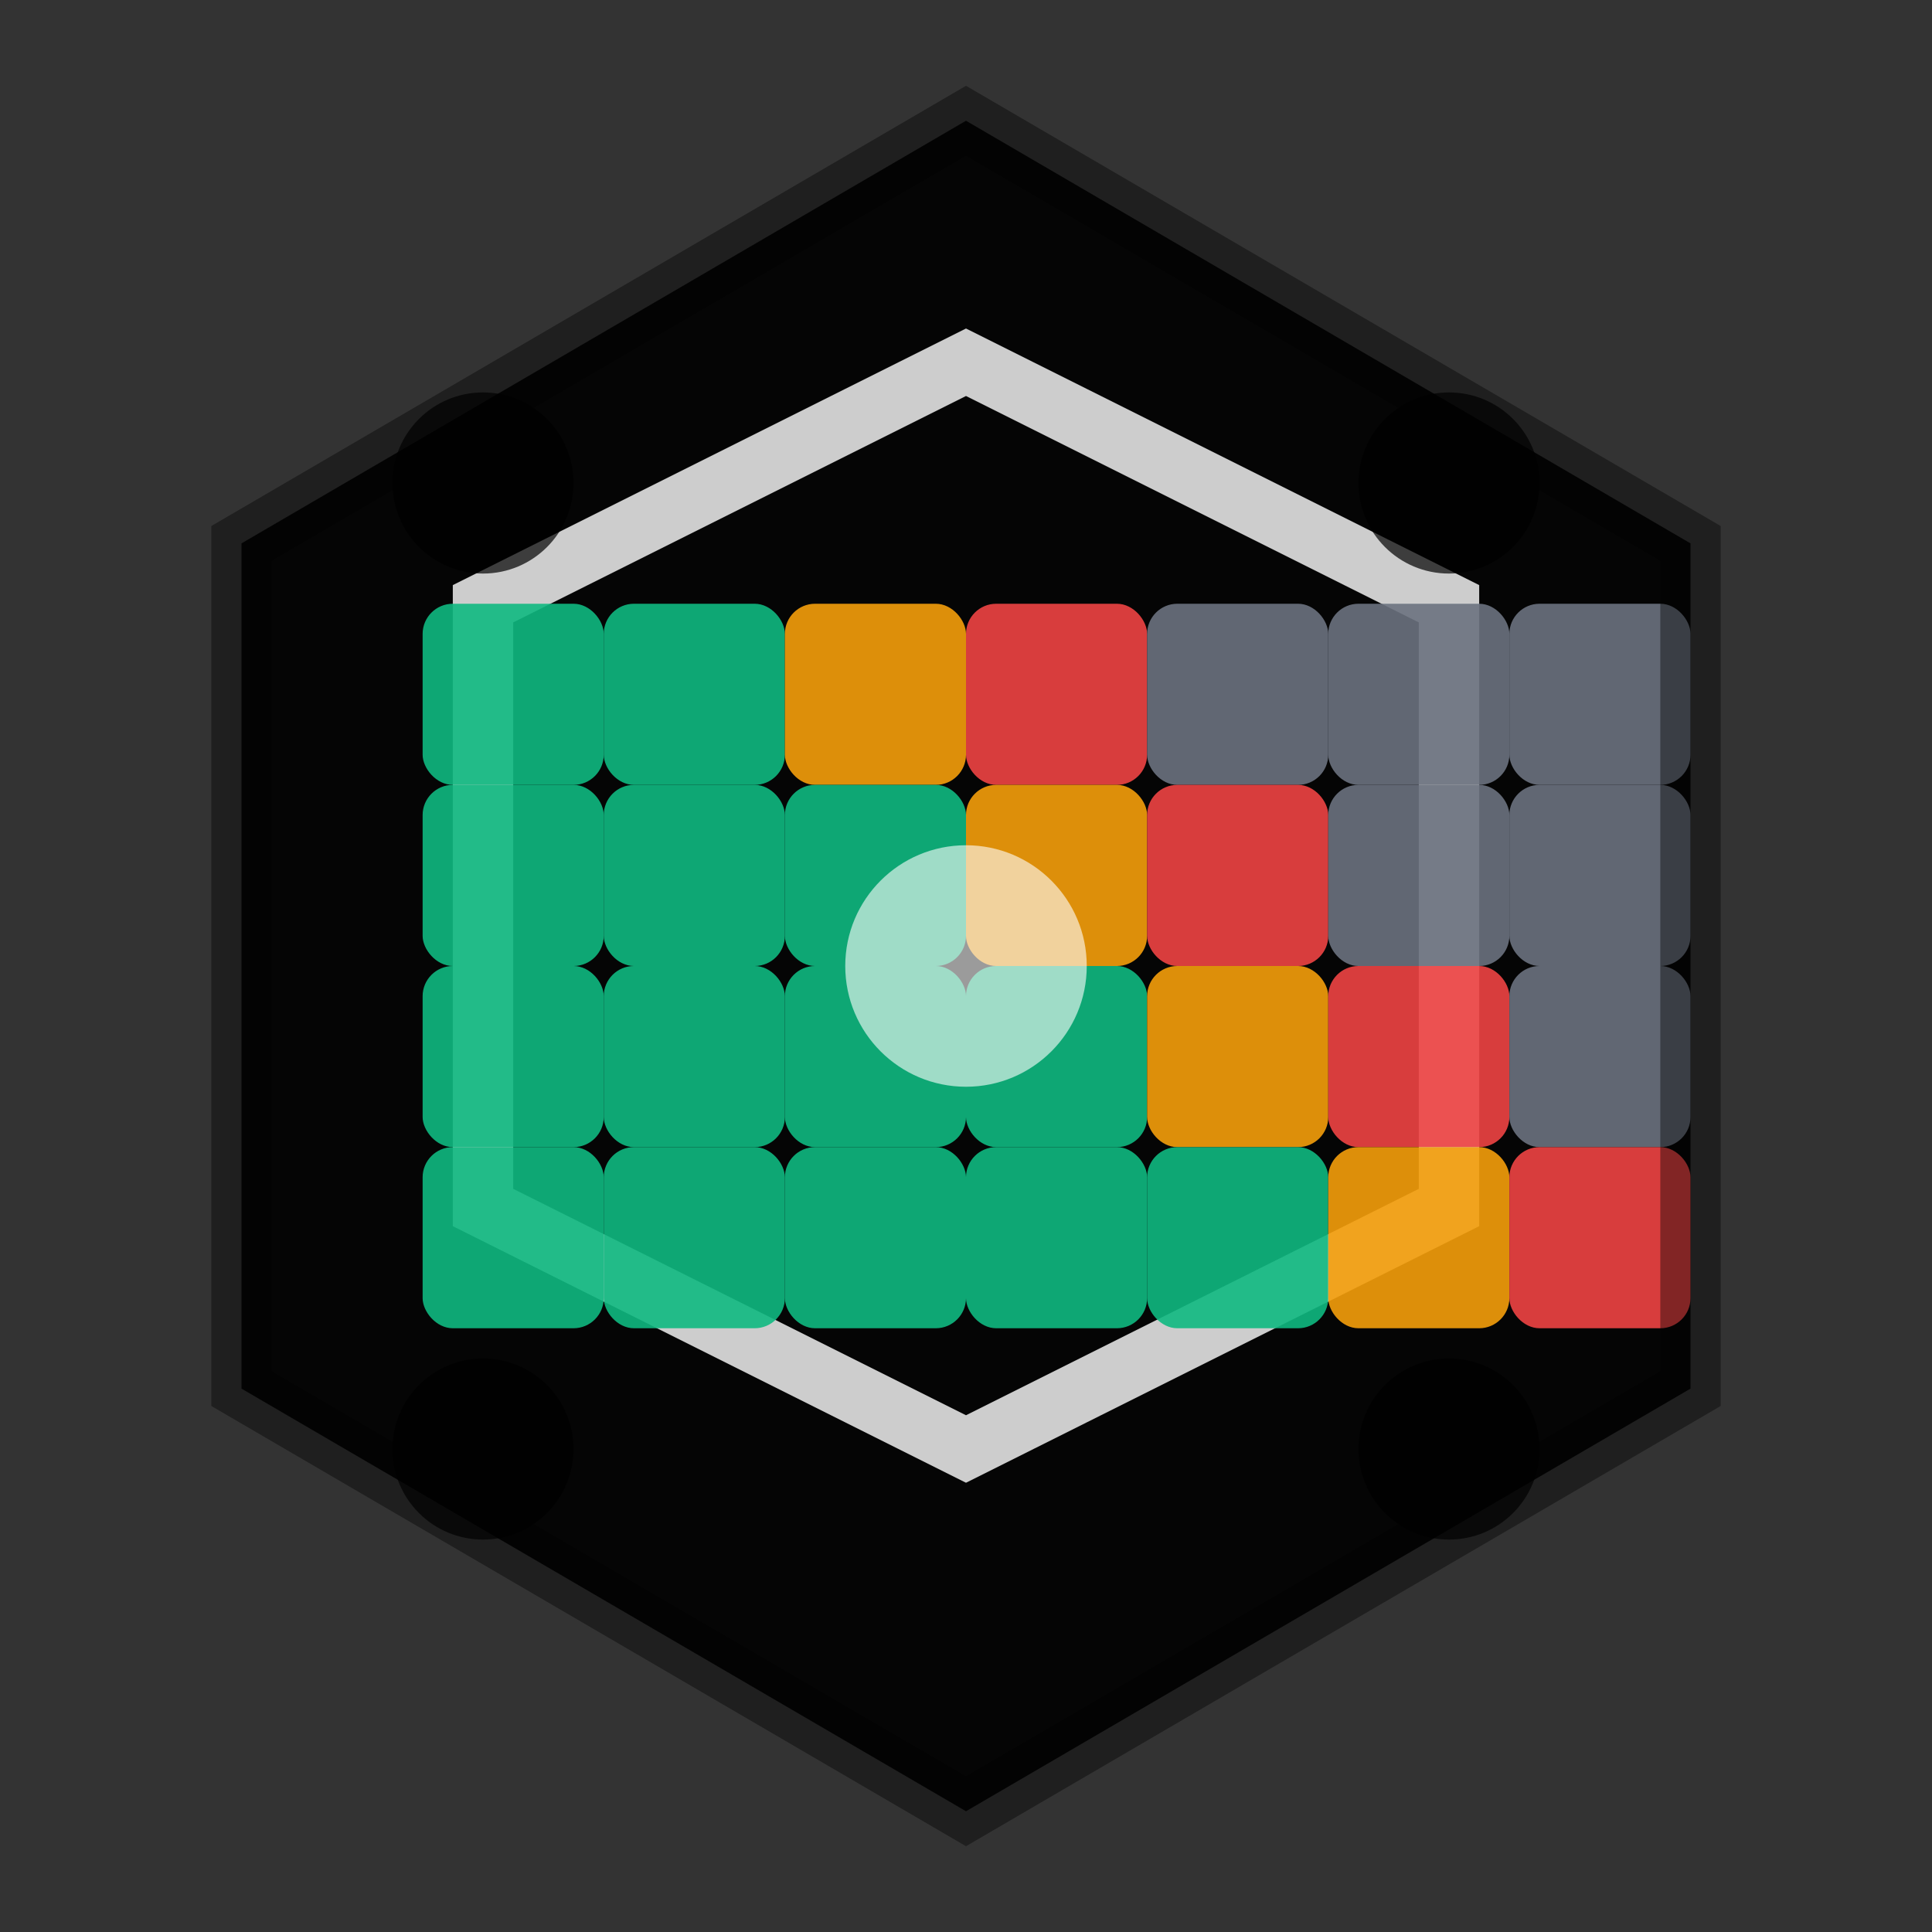    <svg className="w-8 h-8" viewBox="0 0 32 32" fill="none">
          <rect x="0" y="0" width="32" height="32" fill="#333333" stroke="none"/>
          <defs>
            <linearGradient id="habitGradient" x1="0%" y1="0%" x2="100%" y2="100%">
              <stop offset="0%" stopColor="#6366F1" />
              <stop offset="100%" stopColor="#8B5CF6" />
            </linearGradient>
            <linearGradient id="accentGradient" x1="0%" y1="0%" x2="100%" y2="100%">
              <stop offset="0%" stopColor="#F59E0B" />
              <stop offset="100%" stopColor="#EF4444" />
            </linearGradient>
            <clipPath id="hexClip">
              <path d="M16 2 L28 9 L28 23 L16 30 L4 23 L4 9 Z"/>
            </clipPath>
          </defs>
          
          {/* Main hexagonal background */}
          <path d="M16 2 L28 9 L28 23 L16 30 L4 23 L4 9 Z" 
                fill="url(#habitGradient)" opacity="0.9"/>
          
          {/* Inner hexagon with pattern */}
          <path d="M16 6 L24 10 L24 20 L16 24 L8 20 L8 10 Z" 
                fill="none" stroke="white" strokeWidth="1" opacity="0.8"/>
          
          {/* Central habit tracker visualization */}
          <g transform="translate(16, 16)">
            {/* 7-day week grid */}
            <g opacity="0.9">
              {/* Row 1 */}
              <rect x="-9" y="-6" width="3" height="3" fill="#10B981" rx="0.5"/>
              <rect x="-6" y="-6" width="3" height="3" fill="#10B981" rx="0.5"/>
              <rect x="-3" y="-6" width="3" height="3" fill="#F59E0B" rx="0.5"/>
              <rect x="0" y="-6" width="3" height="3" fill="#EF4444" rx="0.5"/>
              <rect x="3" y="-6" width="3" height="3" fill="#6B7280" rx="0.5"/>
              <rect x="6" y="-6" width="3" height="3" fill="#6B7280" rx="0.5"/>
              <rect x="9" y="-6" width="3" height="3" fill="#6B7280" rx="0.5"/>
              
              {/* Row 2 */}
              <rect x="-9" y="-3" width="3" height="3" fill="#10B981" rx="0.5"/>
              <rect x="-6" y="-3" width="3" height="3" fill="#10B981" rx="0.5"/>
              <rect x="-3" y="-3" width="3" height="3" fill="#10B981" rx="0.5"/>
              <rect x="0" y="-3" width="3" height="3" fill="#F59E0B" rx="0.5"/>
              <rect x="3" y="-3" width="3" height="3" fill="#EF4444" rx="0.5"/>
              <rect x="6" y="-3" width="3" height="3" fill="#6B7280" rx="0.5"/>
              <rect x="9" y="-3" width="3" height="3" fill="#6B7280" rx="0.5"/>
              
              {/* Row 3 */}
              <rect x="-9" y="0" width="3" height="3" fill="#10B981" rx="0.5"/>
              <rect x="-6" y="0" width="3" height="3" fill="#10B981" rx="0.5"/>
              <rect x="-3" y="0" width="3" height="3" fill="#10B981" rx="0.5"/>
              <rect x="0" y="0" width="3" height="3" fill="#10B981" rx="0.5"/>
              <rect x="3" y="0" width="3" height="3" fill="#F59E0B" rx="0.5"/>
              <rect x="6" y="0" width="3" height="3" fill="#EF4444" rx="0.5"/>
              <rect x="9" y="0" width="3" height="3" fill="#6B7280" rx="0.5"/>
              
              {/* Row 4 */}
              <rect x="-9" y="3" width="3" height="3" fill="#10B981" rx="0.5"/>
              <rect x="-6" y="3" width="3" height="3" fill="#10B981" rx="0.5"/>
              <rect x="-3" y="3" width="3" height="3" fill="#10B981" rx="0.5"/>
              <rect x="0" y="3" width="3" height="3" fill="#10B981" rx="0.5"/>
              <rect x="3" y="3" width="3" height="3" fill="#10B981" rx="0.5"/>
              <rect x="6" y="3" width="3" height="3" fill="#F59E0B" rx="0.5"/>
              <rect x="9" y="3" width="3" height="3" fill="#EF4444" rx="0.5"/>
            </g>
          </g>
          
          {/* Decorative corner elements */}
          <g opacity="0.7">
            {/* Top corners */}
            <circle cx="8" cy="8" r="1.5" fill="url(#accentGradient)"/>
            <circle cx="24" cy="8" r="1.5" fill="url(#accentGradient)"/>
            
            {/* Bottom corners */}
            <circle cx="8" cy="24" r="1.5" fill="url(#accentGradient)"/>
            <circle cx="24" cy="24" r="1.5" fill="url(#accentGradient)"/>
          </g>
          
          {/* Central highlight */}
          <circle cx="16" cy="16" r="2" fill="white" opacity="0.6"/>
          
          {/* Outer glow */}
          <path d="M16 2 L28 9 L28 23 L16 30 L4 23 L4 9 Z" 
                fill="none" stroke="url(#habitGradient)" strokeWidth="0.5" opacity="0.4"/>
        </svg>